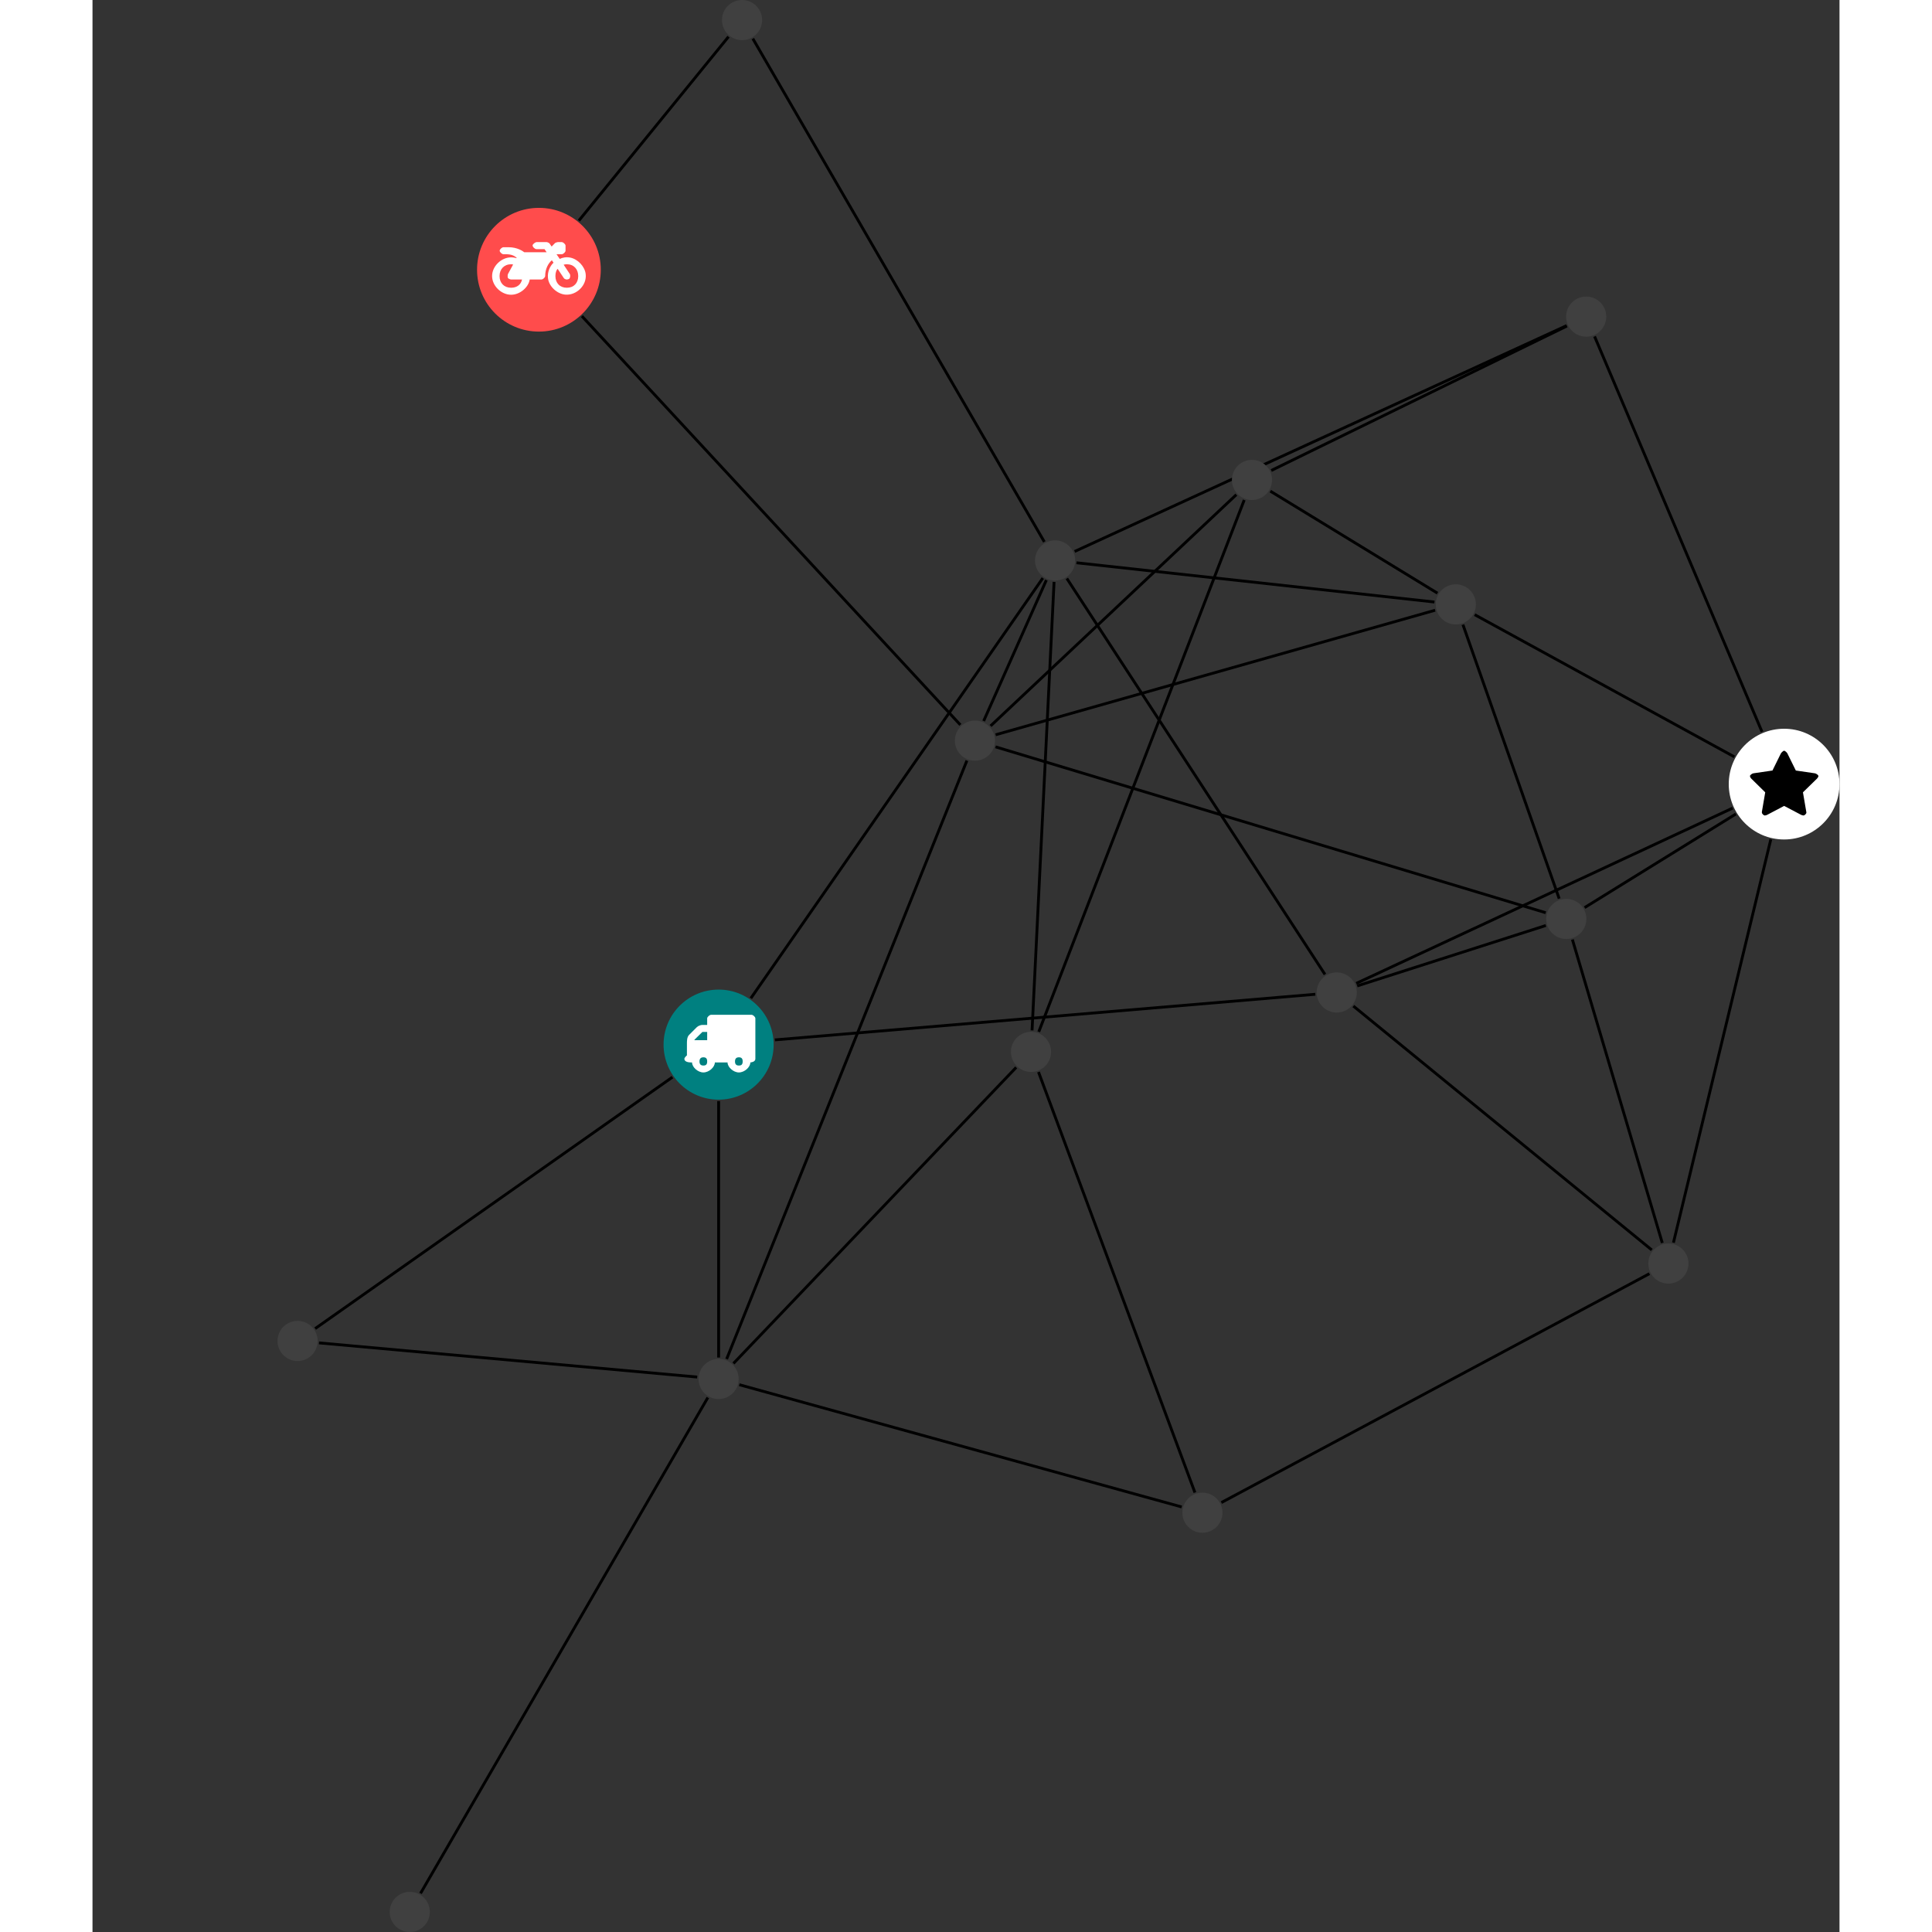 <?xml version="1.0" encoding="UTF-8"?>
<svg xmlns="http://www.w3.org/2000/svg" xmlns:xlink="http://www.w3.org/1999/xlink" width="271.289pt" height="271.289pt" viewBox="-25.978 0.000 245.311 271.289" version="1.1">
<rect x="-25.978" y="0.000" width="245.311" height="271.289" fill="#333333" stroke="none"/>
<defs>
<g>
<symbol overflow="visible" id="glyph0-0">
<path style="stroke:none;" d="M 1.422 -0.75 L 1.422 -7.922 L 3.562 -7.922 L 3.562 -0.891 L 1.422 -0.891 Z M 0.625 0 L 4.531 0 L 4.531 -8.812 L 0.438 -8.812 L 0.438 0 Z M 0.625 0 "/>
</symbol>
<symbol overflow="visible" id="glyph0-1">
<path style="stroke:none;" d="M 3.375 -0.844 C 3.375 -0.453 3.234 -0.266 2.844 -0.266 C 2.469 -0.266 2.297 -0.453 2.297 -0.844 C 2.297 -1.219 2.469 -1.422 2.844 -1.422 C 3.234 -1.422 3.375 -1.219 3.375 -0.844 Z M 1.594 -3.688 L 1.594 -3.859 C 1.594 -3.875 1.578 -3.875 1.594 -3.891 L 2.688 -4.969 C 2.703 -5 2.656 -4.984 2.688 -4.984 L 3.375 -4.984 L 3.375 -3.828 L 1.594 -3.828 Z M 8.359 -0.844 C 8.359 -0.453 8.219 -0.266 7.828 -0.266 C 7.453 -0.266 7.281 -0.453 7.281 -0.844 C 7.281 -1.219 7.453 -1.422 7.828 -1.422 C 8.219 -1.422 8.359 -1.219 8.359 -0.844 Z M 10.141 -6.891 C 10.141 -7.094 9.812 -7.391 9.609 -7.391 L 3.922 -7.391 C 3.719 -7.391 3.375 -7.094 3.375 -6.891 L 3.375 -5.969 L 2.672 -5.969 C 2.469 -5.969 2.078 -5.812 1.938 -5.672 L 0.844 -4.578 C 0.531 -4.266 0.531 -3.734 0.531 -3.328 L 0.531 -1.688 C 0.516 -1.688 0.172 -1.391 0.172 -1.203 C 0.172 -0.781 0.781 -0.703 1.062 -0.703 L 1.25 -0.703 C 1.25 -0.047 2.062 0.703 2.844 0.703 C 3.641 0.703 4.453 -0.047 4.453 -0.703 L 6.234 -0.703 C 6.234 -0.047 7.047 0.703 7.828 0.703 C 8.625 0.703 9.438 -0.047 9.438 -0.703 C 9.547 -0.703 10.141 -0.781 10.141 -1.203 Z M 10.141 -6.891 "/>
</symbol>
<symbol overflow="visible" id="glyph0-2">
<path style="stroke:none;" d="M 12.969 -2.906 C 12.844 -3.984 11.859 -5.016 10.781 -5.219 C 10.234 -5.328 9.703 -5.219 9.328 -5.031 L 8.875 -5.688 L 9.609 -5.688 C 9.812 -5.688 10.141 -5.984 10.141 -6.188 L 10.141 -6.891 C 10.141 -7.094 9.812 -7.391 9.609 -7.391 L 9.047 -7.391 C 8.969 -7.391 8.734 -7.312 8.656 -7.25 L 8.188 -6.766 L 7.891 -7.203 C 7.828 -7.281 7.594 -7.391 7.484 -7.391 L 6.078 -7.391 C 5.906 -7.391 5.547 -7.125 5.516 -6.953 C 5.484 -6.734 5.828 -6.406 6.047 -6.406 L 7.188 -6.406 L 7.484 -5.969 L 4.344 -5.969 C 4.141 -6.125 3.375 -6.672 2.141 -6.672 L 1.422 -6.672 C 1.219 -6.672 0.891 -6.375 0.891 -6.188 C 0.891 -5.984 1.219 -5.688 1.422 -5.688 L 1.781 -5.688 C 2.484 -5.688 2.906 -5.516 3.281 -5.188 L 3.25 -5.141 C 3.078 -5.188 2.797 -5.25 2.5 -5.25 C 1.109 -5.25 -0.172 -4 -0.172 -2.625 C -0.172 -1.25 1.109 0 2.5 0 C 3.75 0 4.953 -1.062 5.109 -2.141 L 6.766 -2.141 C 6.969 -2.141 7.281 -2.438 7.281 -2.625 C 7.281 -3.609 7.688 -4.391 8.219 -4.844 L 8.453 -4.5 C 7.969 -4.062 7.578 -3.203 7.672 -2.359 C 7.781 -1.172 8.969 -0.094 10.141 -0.016 C 11.703 0.094 13.156 -1.344 12.969 -2.906 Z M 2.5 -0.984 C 1.516 -0.984 0.875 -1.641 0.875 -2.625 C 0.875 -3.594 1.516 -4.281 2.5 -4.281 C 2.672 -4.281 2.844 -4.234 2.781 -4.25 L 2.047 -2.891 C 2 -2.781 2 -2.469 2.047 -2.359 C 2.125 -2.25 2.375 -2.141 2.5 -2.141 L 4.031 -2.141 C 3.891 -1.453 3.344 -0.984 2.5 -0.984 Z M 10.328 -0.984 C 9.344 -0.984 8.719 -1.641 8.719 -2.625 C 8.719 -3.109 8.859 -3.469 9.031 -3.641 L 9.906 -2.328 C 9.969 -2.219 10.203 -2.141 10.328 -2.141 C 10.391 -2.141 10.594 -2.188 10.641 -2.234 C 10.812 -2.344 10.844 -2.75 10.734 -2.922 L 9.875 -4.219 C 9.859 -4.219 10.094 -4.281 10.328 -4.281 C 11.297 -4.281 11.922 -3.594 11.922 -2.625 C 11.922 -1.641 11.297 -0.984 10.328 -0.984 Z M 10.328 -0.984 "/>
</symbol>
<symbol overflow="visible" id="glyph0-3">
<path style="stroke:none;" d="M 9.438 -5.078 C 9.438 -5.25 9.078 -5.453 8.938 -5.469 L 6.266 -5.859 L 5.078 -8.266 C 5.031 -8.375 4.75 -8.641 4.625 -8.641 C 4.5 -8.641 4.234 -8.375 4.172 -8.266 L 2.984 -5.859 L 0.312 -5.469 C 0.172 -5.453 -0.172 -5.25 -0.172 -5.078 C -0.172 -4.969 -0.062 -4.781 0.016 -4.719 L 1.969 -2.797 L 1.5 -0.062 C 1.5 -0.016 1.5 0.016 1.5 0.047 C 1.5 0.203 1.75 0.453 1.906 0.453 C 1.984 0.453 2.188 0.406 2.25 0.359 L 4.625 -0.891 L 7 0.359 C 7.062 0.406 7.266 0.453 7.344 0.453 C 7.5 0.453 7.75 0.203 7.75 0.047 C 7.75 0.016 7.75 -0.016 7.734 -0.062 L 7.266 -2.797 L 9.234 -4.719 C 9.297 -4.781 9.438 -4.969 9.438 -5.078 Z M 9.438 -5.078 "/>
</symbol>
</g>
<clipPath id="clip1">
  <path d="M 14 190 L 67 190 L 67 271.289 L 14 271.289 Z M 14 190 "/>
</clipPath>
<clipPath id="clip2">
  <path d="M 203 102 L 219.332 102 L 219.332 118 L 203 118 Z M 203 102 "/>
</clipPath>
<clipPath id="clip3">
  <path d="M 15 265 L 22 265 L 22 271.289 L 15 271.289 Z M 15 265 "/>
</clipPath>
</defs>
<g id="surface1">
<path style="fill:none;stroke-width:0.399;stroke-linecap:butt;stroke-linejoin:miter;stroke:rgb(0%,0%,0%);stroke-opacity:1;stroke-miterlimit:10;" d="M 0.001 -7.928 L 0.001 -43.936 " transform="matrix(1,0,0,-1,61.94,146.685)"/>
<path style="fill:none;stroke-width:0.399;stroke-linecap:butt;stroke-linejoin:miter;stroke:rgb(0%,0%,0%);stroke-opacity:1;stroke-miterlimit:10;" d="M -6.483 -4.565 L -56.655 -39.874 " transform="matrix(1,0,0,-1,61.94,146.685)"/>
<path style="fill:none;stroke-width:0.399;stroke-linecap:butt;stroke-linejoin:miter;stroke:rgb(0%,0%,0%);stroke-opacity:1;stroke-miterlimit:10;" d="M 4.525 6.509 L 45.525 65.513 " transform="matrix(1,0,0,-1,61.94,146.685)"/>
<path style="fill:none;stroke-width:0.399;stroke-linecap:butt;stroke-linejoin:miter;stroke:rgb(0%,0%,0%);stroke-opacity:1;stroke-miterlimit:10;" d="M 7.9 0.665 L 83.79 7.072 " transform="matrix(1,0,0,-1,61.94,146.685)"/>
<path style="fill:none;stroke-width:0.399;stroke-linecap:butt;stroke-linejoin:miter;stroke:rgb(0%,0%,0%);stroke-opacity:1;stroke-miterlimit:10;" d="M 123.001 99.447 L 146.509 43.927 " transform="matrix(1,0,0,-1,61.94,146.685)"/>
<path style="fill:none;stroke-width:0.399;stroke-linecap:butt;stroke-linejoin:miter;stroke:rgb(0%,0%,0%);stroke-opacity:1;stroke-miterlimit:10;" d="M 119.083 100.966 L 49.99 69.248 " transform="matrix(1,0,0,-1,61.94,146.685)"/>
<path style="fill:none;stroke-width:0.399;stroke-linecap:butt;stroke-linejoin:miter;stroke:rgb(0%,0%,0%);stroke-opacity:1;stroke-miterlimit:10;" d="M 119.115 100.904 L 77.603 80.619 " transform="matrix(1,0,0,-1,61.94,146.685)"/>
<path style="fill:none;stroke-width:0.399;stroke-linecap:butt;stroke-linejoin:miter;stroke:rgb(0%,0%,0%);stroke-opacity:1;stroke-miterlimit:10;" d="M 2.908 -47.756 L 65.025 -64.92 " transform="matrix(1,0,0,-1,61.94,146.685)"/>
<g clip-path="url(#clip1)" clip-rule="nonzero">
<path style="fill:none;stroke-width:0.399;stroke-linecap:butt;stroke-linejoin:miter;stroke:rgb(0%,0%,0%);stroke-opacity:1;stroke-miterlimit:10;" d="M -1.514 -49.561 L -41.854 -119.178 " transform="matrix(1,0,0,-1,61.94,146.685)"/>
</g>
<path style="fill:none;stroke-width:0.399;stroke-linecap:butt;stroke-linejoin:miter;stroke:rgb(0%,0%,0%);stroke-opacity:1;stroke-miterlimit:10;" d="M 1.126 -44.151 L 34.865 39.884 " transform="matrix(1,0,0,-1,61.94,146.685)"/>
<path style="fill:none;stroke-width:0.399;stroke-linecap:butt;stroke-linejoin:miter;stroke:rgb(0%,0%,0%);stroke-opacity:1;stroke-miterlimit:10;" d="M -3.006 -46.678 L -56.116 -41.881 " transform="matrix(1,0,0,-1,61.94,146.685)"/>
<path style="fill:none;stroke-width:0.399;stroke-linecap:butt;stroke-linejoin:miter;stroke:rgb(0%,0%,0%);stroke-opacity:1;stroke-miterlimit:10;" d="M 2.083 -44.768 L 41.783 -3.198 " transform="matrix(1,0,0,-1,61.94,146.685)"/>
<path style="fill:none;stroke-width:0.399;stroke-linecap:butt;stroke-linejoin:miter;stroke:rgb(0%,0%,0%);stroke-opacity:1;stroke-miterlimit:10;" d="M -19.198 102.29 L 33.943 44.9 " transform="matrix(1,0,0,-1,61.94,146.685)"/>
<path style="fill:none;stroke-width:0.399;stroke-linecap:butt;stroke-linejoin:miter;stroke:rgb(0%,0%,0%);stroke-opacity:1;stroke-miterlimit:10;" d="M -19.624 115.705 L 1.388 141.529 " transform="matrix(1,0,0,-1,61.94,146.685)"/>
<path style="fill:none;stroke-width:0.399;stroke-linecap:butt;stroke-linejoin:miter;stroke:rgb(0%,0%,0%);stroke-opacity:1;stroke-miterlimit:10;" d="M 106.165 60.373 L 142.623 40.412 " transform="matrix(1,0,0,-1,61.94,146.685)"/>
<path style="fill:none;stroke-width:0.399;stroke-linecap:butt;stroke-linejoin:miter;stroke:rgb(0%,0%,0%);stroke-opacity:1;stroke-miterlimit:10;" d="M 104.517 58.974 L 118.033 20.497 " transform="matrix(1,0,0,-1,61.94,146.685)"/>
<path style="fill:none;stroke-width:0.399;stroke-linecap:butt;stroke-linejoin:miter;stroke:rgb(0%,0%,0%);stroke-opacity:1;stroke-miterlimit:10;" d="M 100.615 60.998 L 38.896 43.509 " transform="matrix(1,0,0,-1,61.94,146.685)"/>
<path style="fill:none;stroke-width:0.399;stroke-linecap:butt;stroke-linejoin:miter;stroke:rgb(0%,0%,0%);stroke-opacity:1;stroke-miterlimit:10;" d="M 100.517 62.15 L 50.248 67.662 " transform="matrix(1,0,0,-1,61.94,146.685)"/>
<path style="fill:none;stroke-width:0.399;stroke-linecap:butt;stroke-linejoin:miter;stroke:rgb(0%,0%,0%);stroke-opacity:1;stroke-miterlimit:10;" d="M 100.939 63.392 L 77.47 77.72 " transform="matrix(1,0,0,-1,61.94,146.685)"/>
<path style="fill:none;stroke-width:0.399;stroke-linecap:butt;stroke-linejoin:miter;stroke:rgb(0%,0%,0%);stroke-opacity:1;stroke-miterlimit:10;" d="M 70.595 -64.303 L 130.705 -32.163 " transform="matrix(1,0,0,-1,61.94,146.685)"/>
<path style="fill:none;stroke-width:0.399;stroke-linecap:butt;stroke-linejoin:miter;stroke:rgb(0%,0%,0%);stroke-opacity:1;stroke-miterlimit:10;" d="M 66.884 -62.897 L 44.919 -3.846 " transform="matrix(1,0,0,-1,61.94,146.685)"/>
<path style="fill:none;stroke-width:0.399;stroke-linecap:butt;stroke-linejoin:miter;stroke:rgb(0%,0%,0%);stroke-opacity:1;stroke-miterlimit:10;" d="M 134.076 -27.807 L 147.748 28.826 " transform="matrix(1,0,0,-1,61.94,146.685)"/>
<path style="fill:none;stroke-width:0.399;stroke-linecap:butt;stroke-linejoin:miter;stroke:rgb(0%,0%,0%);stroke-opacity:1;stroke-miterlimit:10;" d="M 132.509 -27.846 L 119.888 14.755 " transform="matrix(1,0,0,-1,61.94,146.685)"/>
<path style="fill:none;stroke-width:0.399;stroke-linecap:butt;stroke-linejoin:miter;stroke:rgb(0%,0%,0%);stroke-opacity:1;stroke-miterlimit:10;" d="M 131.033 -28.831 L 89.13 5.415 " transform="matrix(1,0,0,-1,61.94,146.685)"/>
<path style="fill:none;stroke-width:0.399;stroke-linecap:butt;stroke-linejoin:miter;stroke:rgb(0%,0%,0%);stroke-opacity:1;stroke-miterlimit:10;" d="M 142.837 32.384 L 121.599 19.24 " transform="matrix(1,0,0,-1,61.94,146.685)"/>
<path style="fill:none;stroke-width:0.399;stroke-linecap:butt;stroke-linejoin:miter;stroke:rgb(0%,0%,0%);stroke-opacity:1;stroke-miterlimit:10;" d="M 142.388 33.212 L 89.533 8.599 " transform="matrix(1,0,0,-1,61.94,146.685)"/>
<path style="fill:none;stroke-width:0.399;stroke-linecap:butt;stroke-linejoin:miter;stroke:rgb(0%,0%,0%);stroke-opacity:1;stroke-miterlimit:10;" d="M 116.142 18.521 L 38.88 41.814 " transform="matrix(1,0,0,-1,61.94,146.685)"/>
<path style="fill:none;stroke-width:0.399;stroke-linecap:butt;stroke-linejoin:miter;stroke:rgb(0%,0%,0%);stroke-opacity:1;stroke-miterlimit:10;" d="M 116.158 16.728 L 89.669 8.244 " transform="matrix(1,0,0,-1,61.94,146.685)"/>
<path style="fill:none;stroke-width:0.399;stroke-linecap:butt;stroke-linejoin:miter;stroke:rgb(0%,0%,0%);stroke-opacity:1;stroke-miterlimit:10;" d="M 37.216 45.443 L 46.021 65.232 " transform="matrix(1,0,0,-1,61.94,146.685)"/>
<path style="fill:none;stroke-width:0.399;stroke-linecap:butt;stroke-linejoin:miter;stroke:rgb(0%,0%,0%);stroke-opacity:1;stroke-miterlimit:10;" d="M 38.189 44.751 L 72.697 77.224 " transform="matrix(1,0,0,-1,61.94,146.685)"/>
<path style="fill:none;stroke-width:0.399;stroke-linecap:butt;stroke-linejoin:miter;stroke:rgb(0%,0%,0%);stroke-opacity:1;stroke-miterlimit:10;" d="M 45.736 70.599 L 4.806 141.259 " transform="matrix(1,0,0,-1,61.94,146.685)"/>
<path style="fill:none;stroke-width:0.399;stroke-linecap:butt;stroke-linejoin:miter;stroke:rgb(0%,0%,0%);stroke-opacity:1;stroke-miterlimit:10;" d="M 48.896 65.462 L 85.146 9.853 " transform="matrix(1,0,0,-1,61.94,146.685)"/>
<path style="fill:none;stroke-width:0.399;stroke-linecap:butt;stroke-linejoin:miter;stroke:rgb(0%,0%,0%);stroke-opacity:1;stroke-miterlimit:10;" d="M 47.103 64.974 L 44.013 1.998 " transform="matrix(1,0,0,-1,61.94,146.685)"/>
<path style="fill:none;stroke-width:0.399;stroke-linecap:butt;stroke-linejoin:miter;stroke:rgb(0%,0%,0%);stroke-opacity:1;stroke-miterlimit:10;" d="M 73.806 76.478 L 44.955 1.798 " transform="matrix(1,0,0,-1,61.94,146.685)"/>
<path style=" stroke:none;fill-rule:nonzero;fill:rgb(0%,50%,50%);fill-opacity:1;" d="M 69.668 146.684 C 69.668 142.418 66.207 138.957 61.941 138.957 C 57.672 138.957 54.211 142.418 54.211 146.684 C 54.211 150.953 57.672 154.414 61.941 154.414 C 66.207 154.414 69.668 150.953 69.668 146.684 Z M 69.668 146.684 "/>
<g style="fill:rgb(100%,100%,100%);fill-opacity:1;">
  <use xlink:href="#glyph0-1" x="56.959" y="149.888"/>
</g>
<path style=" stroke:none;fill-rule:nonzero;fill:rgb(25%,25%,25%);fill-opacity:1;" d="M 186.582 44.461 C 186.582 42.902 185.32 41.641 183.766 41.641 C 182.207 41.641 180.945 42.902 180.945 44.461 C 180.945 46.016 182.207 47.277 183.766 47.277 C 185.32 47.277 186.582 46.016 186.582 44.461 Z M 186.582 44.461 "/>
<path style=" stroke:none;fill-rule:nonzero;fill:rgb(25%,25%,25%);fill-opacity:1;" d="M 64.758 193.637 C 64.758 192.078 63.496 190.816 61.941 190.816 C 60.383 190.816 59.121 192.078 59.121 193.637 C 59.121 195.191 60.383 196.453 61.941 196.453 C 63.496 196.453 64.758 195.191 64.758 193.637 Z M 64.758 193.637 "/>
<path style=" stroke:none;fill-rule:nonzero;fill:rgb(100%,29.999%,29.999%);fill-opacity:1;" d="M 45.395 37.875 C 45.395 33.078 41.504 29.188 36.707 29.188 C 31.91 29.188 28.02 33.078 28.02 37.875 C 28.02 42.672 31.91 46.562 36.707 46.562 C 41.504 46.562 45.395 42.672 45.395 37.875 Z M 45.395 37.875 "/>
<g style="fill:rgb(100%,100%,100%);fill-opacity:1;">
  <use xlink:href="#glyph0-2" x="30.305" y="41.388"/>
</g>
<path style=" stroke:none;fill-rule:nonzero;fill:rgb(25%,25%,25%);fill-opacity:1;" d="M 168.273 84.863 C 168.273 83.309 167.012 82.047 165.453 82.047 C 163.898 82.047 162.637 83.309 162.637 84.863 C 162.637 86.422 163.898 87.684 165.453 87.684 C 167.012 87.684 168.273 86.422 168.273 84.863 Z M 168.273 84.863 "/>
<path style=" stroke:none;fill-rule:nonzero;fill:rgb(25%,25%,25%);fill-opacity:1;" d="M 132.691 212.41 C 132.691 210.855 131.43 209.594 129.875 209.594 C 128.32 209.594 127.059 210.855 127.059 212.41 C 127.059 213.965 128.32 215.227 129.875 215.227 C 131.43 215.227 132.691 213.965 132.691 212.41 Z M 132.691 212.41 "/>
<path style=" stroke:none;fill-rule:nonzero;fill:rgb(25%,25%,25%);fill-opacity:1;" d="M 198.125 177.426 C 198.125 175.871 196.863 174.609 195.305 174.609 C 193.75 174.609 192.488 175.871 192.488 177.426 C 192.488 178.98 193.75 180.242 195.305 180.242 C 196.863 180.242 198.125 178.98 198.125 177.426 Z M 198.125 177.426 "/>
<g clip-path="url(#clip2)" clip-rule="nonzero">
<path style=" stroke:none;fill-rule:nonzero;fill:rgb(100%,100%,100%);fill-opacity:1;" d="M 219.332 110.105 C 219.332 105.812 215.852 102.328 211.559 102.328 C 207.266 102.328 203.781 105.812 203.781 110.105 C 203.781 114.398 207.266 117.879 211.559 117.879 C 215.852 117.879 219.332 114.398 219.332 110.105 Z M 219.332 110.105 "/>
</g>
<g style="fill:rgb(0%,0%,0%);fill-opacity:1;">
  <use xlink:href="#glyph0-3" x="206.935" y="114.055"/>
</g>
<g clip-path="url(#clip3)" clip-rule="nonzero">
<path style=" stroke:none;fill-rule:nonzero;fill:rgb(25%,25%,25%);fill-opacity:1;" d="M 21.391 268.473 C 21.391 266.914 20.129 265.652 18.574 265.652 C 17.016 265.652 15.754 266.914 15.754 268.473 C 15.754 270.027 17.016 271.289 18.574 271.289 C 20.129 271.289 21.391 270.027 21.391 268.473 Z M 21.391 268.473 "/>
</g>
<path style=" stroke:none;fill-rule:nonzero;fill:rgb(25%,25%,25%);fill-opacity:1;" d="M 183.789 129.035 C 183.789 127.48 182.527 126.219 180.969 126.219 C 179.414 126.219 178.152 127.48 178.152 129.035 C 178.152 130.59 179.414 131.852 180.969 131.852 C 182.527 131.852 183.789 130.59 183.789 129.035 Z M 183.789 129.035 "/>
<path style=" stroke:none;fill-rule:nonzero;fill:rgb(25%,25%,25%);fill-opacity:1;" d="M 100.75 104 C 100.75 102.445 99.488 101.184 97.93 101.184 C 96.375 101.184 95.113 102.445 95.113 104 C 95.113 105.555 96.375 106.816 97.93 106.816 C 99.488 106.816 100.75 105.555 100.75 104 Z M 100.75 104 "/>
<path style=" stroke:none;fill-rule:nonzero;fill:rgb(25%,25%,25%);fill-opacity:1;" d="M 5.637 188.297 C 5.637 186.738 4.375 185.477 2.816 185.477 C 1.262 185.477 0 186.738 0 188.297 C 0 189.852 1.262 191.113 2.816 191.113 C 4.375 191.113 5.637 189.852 5.637 188.297 Z M 5.637 188.297 "/>
<path style=" stroke:none;fill-rule:nonzero;fill:rgb(25%,25%,25%);fill-opacity:1;" d="M 112.008 78.695 C 112.008 77.141 110.746 75.879 109.188 75.879 C 107.633 75.879 106.371 77.141 106.371 78.695 C 106.371 80.254 107.633 81.516 109.188 81.516 C 110.746 81.516 112.008 80.254 112.008 78.695 Z M 112.008 78.695 "/>
<path style=" stroke:none;fill-rule:nonzero;fill:rgb(25%,25%,25%);fill-opacity:1;" d="M 68.051 2.816 C 68.051 1.262 66.789 0 65.234 0 C 63.676 0 62.414 1.262 62.414 2.816 C 62.414 4.375 63.676 5.637 65.234 5.637 C 66.789 5.637 68.051 4.375 68.051 2.816 Z M 68.051 2.816 "/>
<path style=" stroke:none;fill-rule:nonzero;fill:rgb(25%,25%,25%);fill-opacity:1;" d="M 151.555 139.359 C 151.555 137.805 150.293 136.543 148.734 136.543 C 147.18 136.543 145.918 137.805 145.918 139.359 C 145.918 140.918 147.18 142.18 148.734 142.18 C 150.293 142.18 151.555 140.918 151.555 139.359 Z M 151.555 139.359 "/>
<path style=" stroke:none;fill-rule:nonzero;fill:rgb(25%,25%,25%);fill-opacity:1;" d="M 139.648 67.395 C 139.648 65.836 138.387 64.574 136.832 64.574 C 135.277 64.574 134.016 65.836 134.016 67.395 C 134.016 68.949 135.277 70.211 136.832 70.211 C 138.387 70.211 139.648 68.949 139.648 67.395 Z M 139.648 67.395 "/>
<path style=" stroke:none;fill-rule:nonzero;fill:rgb(25%,25%,25%);fill-opacity:1;" d="M 108.625 147.703 C 108.625 146.145 107.363 144.883 105.809 144.883 C 104.25 144.883 102.988 146.145 102.988 147.703 C 102.988 149.258 104.25 150.52 105.809 150.52 C 107.363 150.52 108.625 149.258 108.625 147.703 Z M 108.625 147.703 "/>
</g>
</svg>
